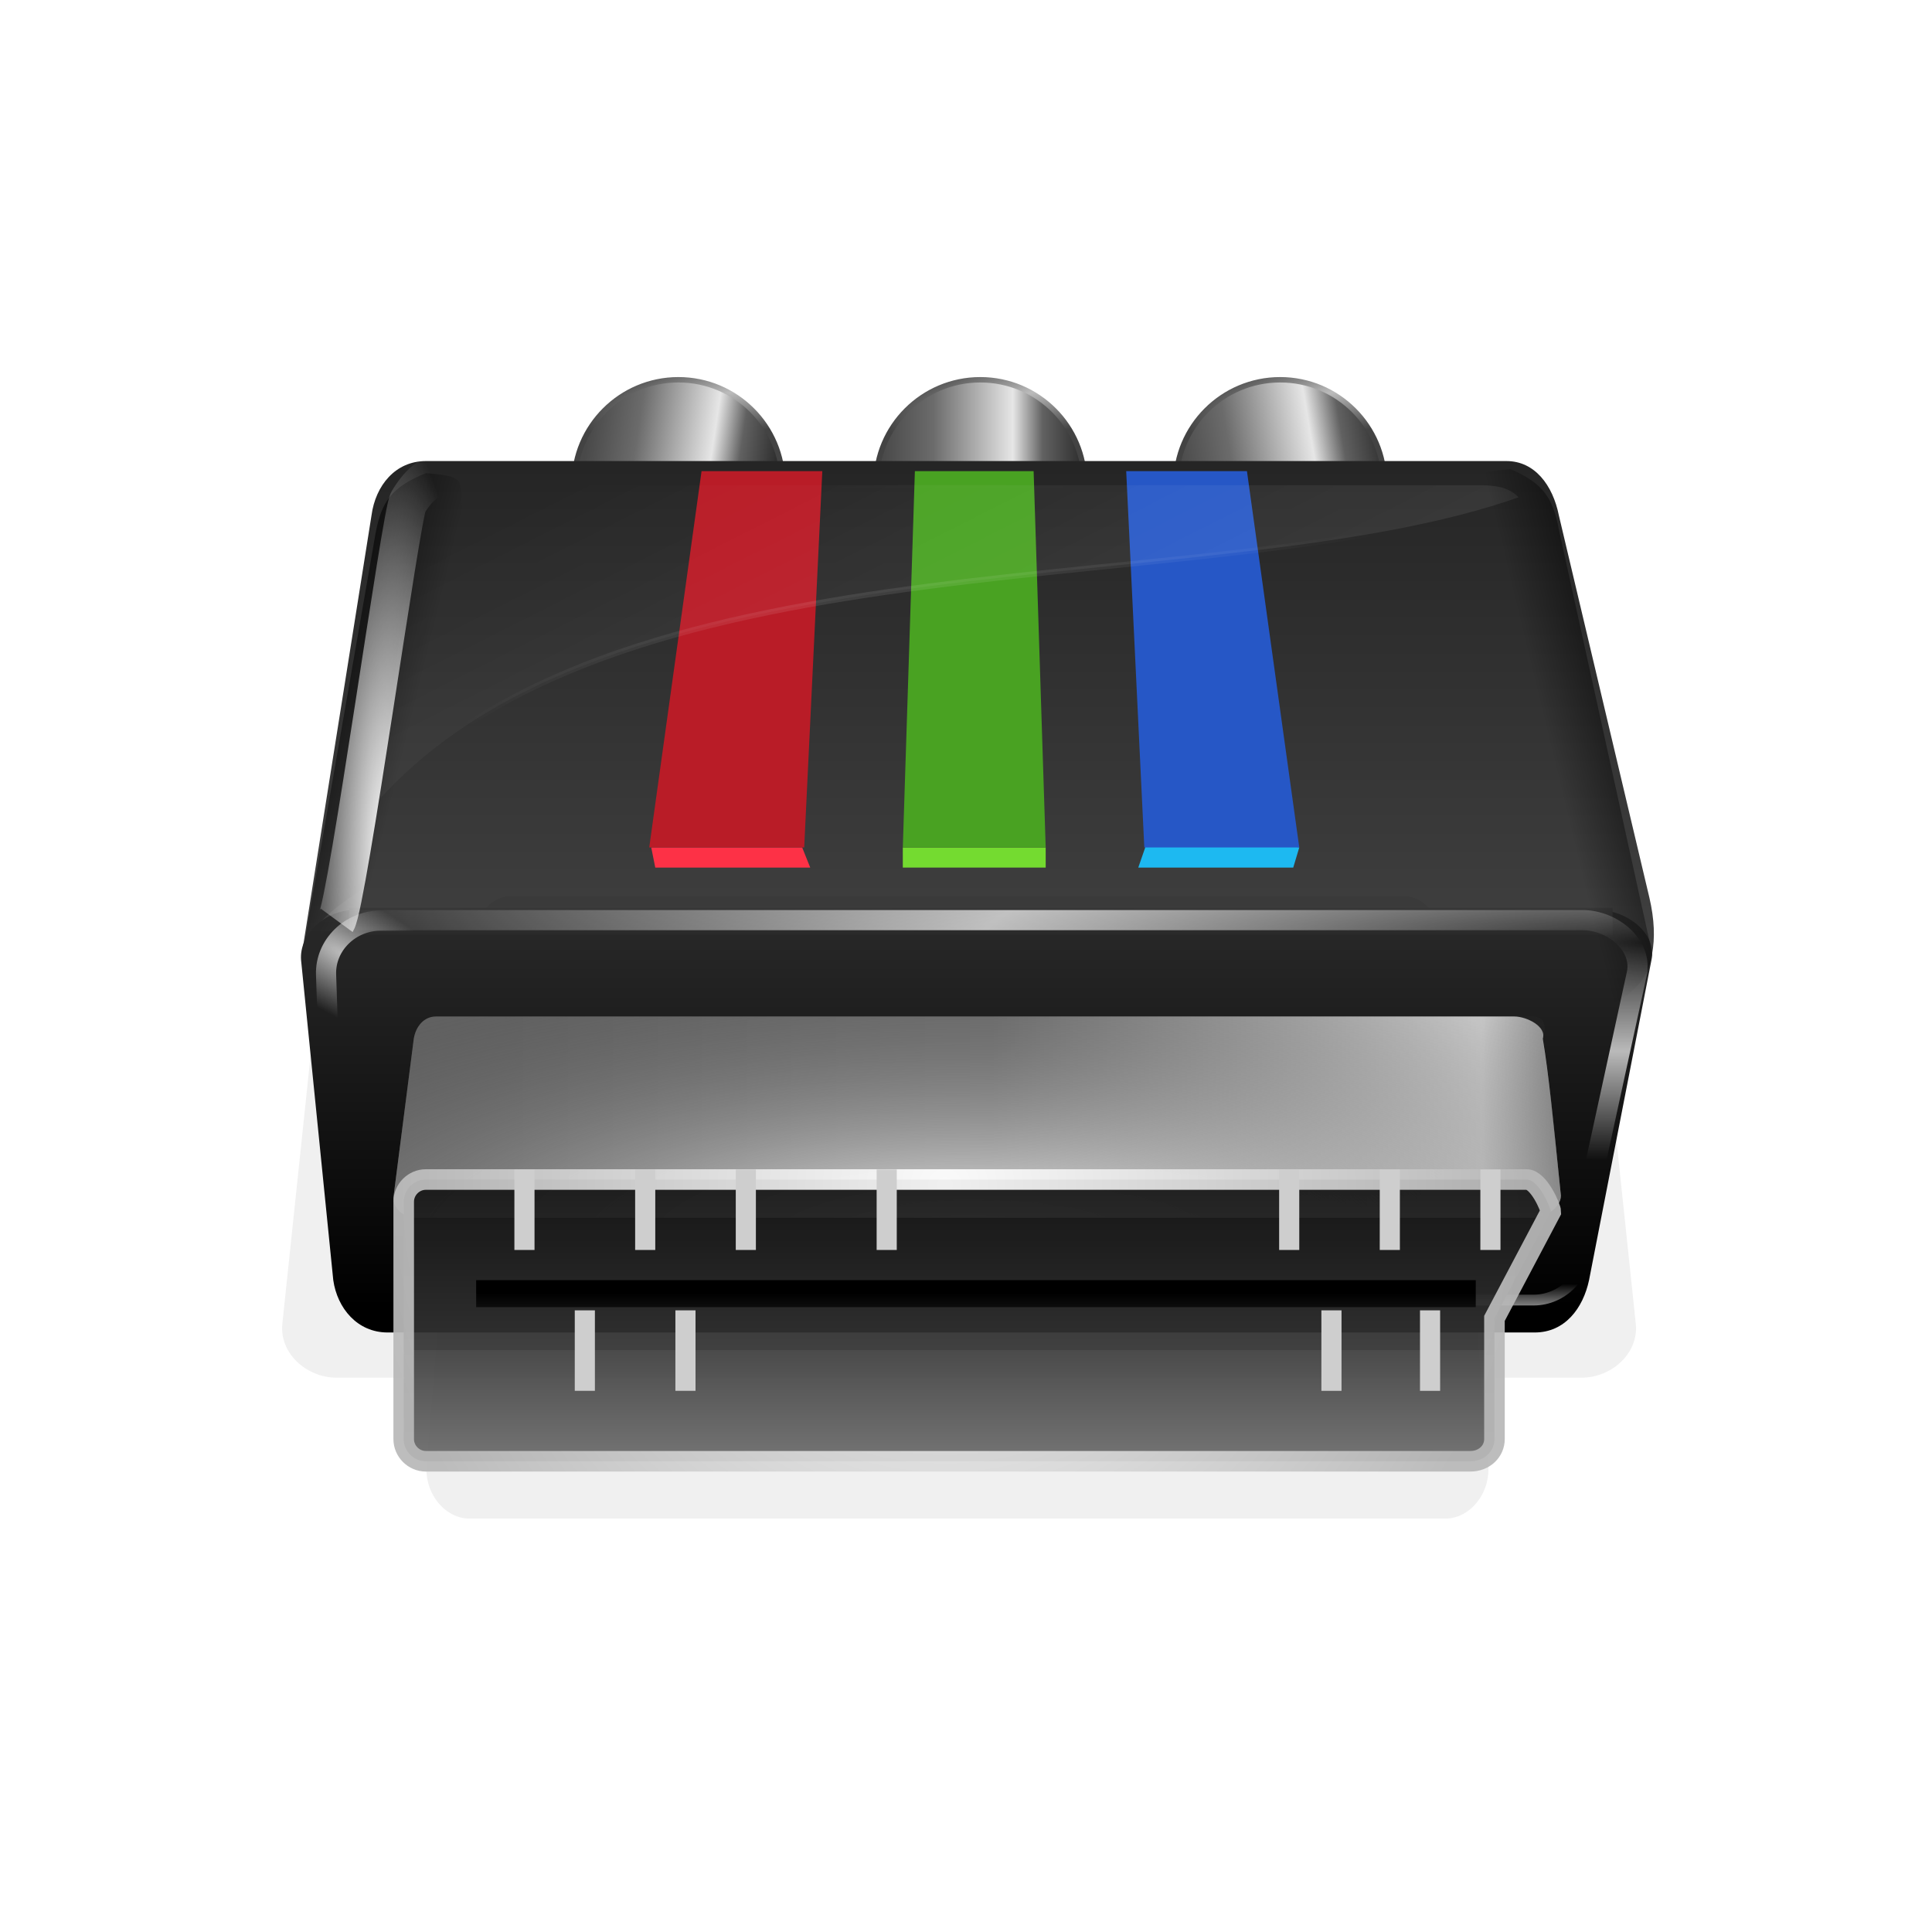 <?xml version="1.0" encoding="UTF-8" standalone="no"?>
<!-- Created with Inkscape (http://www.inkscape.org/) -->

<svg
   xmlns:dc="http://purl.org/dc/elements/1.1/"
   xmlns:cc="http://creativecommons.org/ns#"
   xmlns:rdf="http://www.w3.org/1999/02/22-rdf-syntax-ns#"
   xmlns:svg="http://www.w3.org/2000/svg"
   xmlns="http://www.w3.org/2000/svg"
   xmlns:xlink="http://www.w3.org/1999/xlink"
   xmlns:sodipodi="http://sodipodi.sourceforge.net/DTD/sodipodi-0.dtd"
   xmlns:inkscape="http://www.inkscape.org/namespaces/inkscape"
   width="96"
   height="96"
   id="svg8517"
   version="1.1"
   inkscape:version="0.48.1 r9760"
   sodipodi:docname="icon.svg"
   inkscape:export-filename="/home/sibrand/Dropbox/webprojects/Arista/icon-scart-4-96.png"
   inkscape:export-xdpi="90.17"
   inkscape:export-ydpi="90.17">
  <defs
     id="defs8519">
    <linearGradient
       id="linearGradient4176-2-7">
      <stop
         style="stop-color:#000000;stop-opacity:1;"
         offset="0"
         id="stop4178-5-1" />
      <stop
         style="stop-color:#545454;stop-opacity:1;"
         offset="1"
         id="stop4180-4-1" />
    </linearGradient>
    <linearGradient
       id="linearGradient4215-5-5">
      <stop
         style="stop-color:#141414;stop-opacity:1;"
         offset="0"
         id="stop4217-9-9" />
      <stop
         id="stop4225-4-7"
         offset="0.55"
         style="stop-color:#343434;stop-opacity:1;" />
      <stop
         id="stop4223-6-7"
         offset="0.55"
         style="stop-color:#3f3f3f;stop-opacity:1;" />
      <stop
         style="stop-color:#767676;stop-opacity:1;"
         offset="1"
         id="stop4219-9-6" />
    </linearGradient>
    <linearGradient
       id="linearGradient4227-2-7">
      <stop
         style="stop-color:#ffffff;stop-opacity:1;"
         offset="0"
         id="stop4229-4-3" />
      <stop
         style="stop-color:#b8b8b8;stop-opacity:1;"
         offset="1"
         id="stop4231-7-6" />
    </linearGradient>
    <linearGradient
       id="linearGradient4503-5-5">
      <stop
         style="stop-color:#ffffff;stop-opacity:1;"
         offset="0"
         id="stop4505-4-6" />
      <stop
         style="stop-color:#000000;stop-opacity:0;"
         offset="1"
         id="stop4507-8-3" />
    </linearGradient>
    <linearGradient
       id="linearGradient3884-2-9">
      <stop
         style="stop-color:#6c6c6c;stop-opacity:1;"
         offset="0"
         id="stop3886-8-4" />
      <stop
         id="stop5304-9-8"
         offset="0.463"
         style="stop-color:#777777;stop-opacity:1;" />
      <stop
         id="stop5302-3-1"
         offset="0.925"
         style="stop-color:#ececec;stop-opacity:1;" />
      <stop
         style="stop-color:#999999;stop-opacity:1;"
         offset="1"
         id="stop3888-6-2" />
    </linearGradient>
    <linearGradient
       id="linearGradient4076-7-9">
      <stop
         style="stop-color:#ffffff;stop-opacity:0;"
         offset="0"
         id="stop4078-6-3" />
      <stop
         id="stop4080-9"
         offset="0.5"
         style="stop-color:#ffffff;stop-opacity:0.696;" />
      <stop
         style="stop-color:#ffffff;stop-opacity:0;"
         offset="1"
         id="stop4080-7-0" />
    </linearGradient>
    <filter
       color-interpolation-filters="sRGB"
       inkscape:collect="always"
       id="filter4144-8">
      <feGaussianBlur
         inkscape:collect="always"
         stdDeviation="1.575"
         id="feGaussianBlur4146-8" />
    </filter>
    <linearGradient
       inkscape:collect="always"
       id="linearGradient4163-5">
      <stop
         style="stop-color:#ffffff;stop-opacity:1;"
         offset="0"
         id="stop4165-0" />
      <stop
         style="stop-color:#ffffff;stop-opacity:0;"
         offset="1"
         id="stop4167-9" />
    </linearGradient>
    <filter
       color-interpolation-filters="sRGB"
       inkscape:collect="always"
       id="filter4809-6"
       x="-0.463"
       width="1.925"
       y="-0.116"
       height="1.232">
      <feGaussianBlur
         inkscape:collect="always"
         stdDeviation="3.606"
         id="feGaussianBlur4811-3" />
    </filter>
    <linearGradient
       id="linearGradient4604-8">
      <stop
         style="stop-color:#000000;stop-opacity:1;"
         offset="0"
         id="stop4606-5" />
      <stop
         style="stop-color:#000000;stop-opacity:0;"
         offset="1"
         id="stop4608-6" />
    </linearGradient>
    <linearGradient
       id="linearGradient11566-1">
      <stop
         style="stop-color:#ffffff;stop-opacity:0.696;"
         offset="0"
         id="stop11570-1" />
      <stop
         id="stop11572-5"
         offset="1"
         style="stop-color:#ffffff;stop-opacity:0;" />
    </linearGradient>
    <filter
       color-interpolation-filters="sRGB"
       inkscape:collect="always"
       id="filter4813-9"
       x="-0.038"
       width="1.076"
       y="-0.142"
       height="1.285">
      <feGaussianBlur
         inkscape:collect="always"
         stdDeviation="3.856"
         id="feGaussianBlur4815-8" />
    </filter>
    <linearGradient
       inkscape:collect="always"
       id="linearGradient4050-8">
      <stop
         style="stop-color:#232323;stop-opacity:1"
         offset="0"
         id="stop4052-1" />
      <stop
         style="stop-color:#3a3a3a;stop-opacity:1"
         offset="1"
         id="stop4054-0" />
    </linearGradient>
    <mask
       maskUnits="userSpaceOnUse"
       id="mask4118-3">
      <path
         sodipodi:type="arc"
         style="fill:url(#radialGradient4122-4);fill-opacity:1;stroke:none"
         id="path4120-0"
         sodipodi:cx="464.8"
         sodipodi:cy="252"
         sodipodi:rx="9.75"
         sodipodi:ry="9.75"
         d="m 474.5,252 a 9.75,9.75 0 1 1 -19.5,0 9.75,9.75 0 1 1 19.5,0 z"
         transform="translate(-2.3,-6.1)" />
    </mask>
    <radialGradient
       inkscape:collect="always"
       xlink:href="#linearGradient4076-7-9"
       id="radialGradient4122-4"
       gradientUnits="userSpaceOnUse"
       cx="464.8"
       cy="252"
       fx="464.8"
       fy="252"
       r="9.75" />
    <filter
       color-interpolation-filters="sRGB"
       inkscape:collect="always"
       id="filter4076-4">
      <feGaussianBlur
         inkscape:collect="always"
         stdDeviation="0.787"
         id="feGaussianBlur4078-4" />
    </filter>
    <clipPath
       clipPathUnits="userSpaceOnUse"
       id="clipPath5253-4">
      <path
         style="fill:url(#linearGradient5257);fill-opacity:1;stroke:none"
         d="m 172,296 200,0 c 5.5,0 8.7,4.6 10,10 l 17,70 c 1.3,5.4 -4.5,10 -10,10 l -230,0 c -5.5,0 -11,-4.5 -10,-10 l 13,-70 c 1,-5.5 4.5,-10 10,-10 z"
         id="path5255-7"
         inkscape:connector-curvature="0"
         sodipodi:nodetypes="sssssssss"
         inkscape:export-filename="/home/sibrand/Documents/Arista/rect4583.png"
         inkscape:export-xdpi="45"
         inkscape:export-ydpi="45" />
    </clipPath>
    <mask
       maskUnits="userSpaceOnUse"
       id="mask5259-6">
      <path
         inkscape:export-ydpi="45"
         inkscape:export-xdpi="45"
         inkscape:export-filename="/home/sibrand/Documents/Arista/rect4583.png"
         sodipodi:nodetypes="sssssssss"
         inkscape:connector-curvature="0"
         id="path5261-3"
         d="m 172,296 200,0 c 5.5,0 8.7,4.6 10,10 l 17,70 c 1.3,5.4 -4.5,10 -10,10 l -230,0 c -5.5,0 -11,-4.5 -10,-10 l 13,-70 c 1,-5.5 4.5,-10 10,-10 z"
         style="fill:url(#linearGradient5263-1);fill-opacity:1;stroke:none" />
    </mask>
    <linearGradient
       inkscape:collect="always"
       xlink:href="#linearGradient4271-7"
       id="linearGradient5263-1"
       gradientUnits="userSpaceOnUse"
       gradientTransform="matrix(1,0,0,0.997,39,92.4)"
       x1="189.4"
       y1="299.6"
       x2="189.4"
       y2="211.1" />
    <linearGradient
       id="linearGradient4271-7">
      <stop
         style="stop-color:#000000;stop-opacity:1;"
         offset="0"
         id="stop4273-5" />
      <stop
         style="stop-color:#ffffff;stop-opacity:1;"
         offset="1"
         id="stop4275-9" />
    </linearGradient>
    <linearGradient
       id="linearGradient3761-6">
      <stop
         style="stop-color:#000000;stop-opacity:1;"
         offset="0"
         id="stop3763-2" />
      <stop
         style="stop-color:#3b3b3b;stop-opacity:1;"
         offset="1"
         id="stop3765-1" />
    </linearGradient>
    <filter
       color-interpolation-filters="sRGB"
       inkscape:collect="always"
       id="filter5137-7">
      <feGaussianBlur
         inkscape:collect="always"
         stdDeviation="4.564"
         id="feGaussianBlur5139-8" />
    </filter>
    <linearGradient
       id="linearGradient3870-5">
      <stop
         id="stop3872-7"
         offset="0"
         style="stop-color:#1d1d1d;stop-opacity:1" />
      <stop
         id="stop3874-4"
         offset="1"
         style="stop-color:#6c6c6c;stop-opacity:1" />
    </linearGradient>
    <linearGradient
       id="linearGradient4519-1">
      <stop
         id="stop4521-8"
         offset="0"
         style="stop-color:#494949;stop-opacity:1;" />
      <stop
         style="stop-color:#6b6b6b;stop-opacity:1;"
         offset="0.237"
         id="stop4523-5" />
      <stop
         style="stop-color:#e6e6e6;stop-opacity:1;"
         offset="0.607"
         id="stop4525-9" />
      <stop
         style="stop-color:#616161;stop-opacity:1;"
         offset="0.745"
         id="stop4527-7" />
      <stop
         id="stop4529-5"
         offset="1"
         style="stop-color:#1a1a1a;stop-opacity:1;" />
    </linearGradient>
    <linearGradient
       id="linearGradient4511-3">
      <stop
         style="stop-color:#bcbcbc;stop-opacity:1;"
         offset="0"
         id="stop4513-8" />
      <stop
         style="stop-color:#434343;stop-opacity:1;"
         offset="1"
         id="stop4515-8" />
    </linearGradient>
    <linearGradient
       inkscape:collect="always"
       xlink:href="#linearGradient4519-1"
       id="linearGradient4184"
       gradientUnits="userSpaceOnUse"
       x1="124"
       y1="165.6"
       x2="161.7"
       y2="171.3" />
    <radialGradient
       inkscape:collect="always"
       xlink:href="#linearGradient4511-3"
       id="radialGradient4186"
       gradientUnits="userSpaceOnUse"
       gradientTransform="matrix(-1.408,0.269,-0.078,-0.406,356.5,169.3)"
       cx="137.5"
       cy="142.9"
       fx="137.5"
       fy="142.9"
       r="19.75" />
    <linearGradient
       inkscape:collect="always"
       xlink:href="#linearGradient4519-1"
       id="linearGradient4188"
       gradientUnits="userSpaceOnUse"
       x1="124"
       y1="165.6"
       x2="164.7"
       y2="158.8" />
    <radialGradient
       inkscape:collect="always"
       xlink:href="#linearGradient4511-3"
       id="radialGradient4190"
       gradientUnits="userSpaceOnUse"
       gradientTransform="matrix(-1.408,0.269,-0.078,-0.406,356.5,169.3)"
       cx="137.5"
       cy="142.9"
       fx="137.5"
       fy="142.9"
       r="19.75" />
    <linearGradient
       inkscape:collect="always"
       xlink:href="#linearGradient4519-1"
       id="linearGradient4192"
       gradientUnits="userSpaceOnUse"
       x1="124"
       y1="165.6"
       x2="163.9"
       y2="165.6" />
    <radialGradient
       inkscape:collect="always"
       xlink:href="#linearGradient4511-3"
       id="radialGradient4194"
       gradientUnits="userSpaceOnUse"
       gradientTransform="matrix(-1.408,0.269,-0.078,-0.406,356.5,169.3)"
       cx="137.5"
       cy="142.9"
       fx="137.5"
       fy="142.9"
       r="19.75" />
    <linearGradient
       inkscape:collect="always"
       xlink:href="#linearGradient3870-5"
       id="linearGradient4196"
       gradientUnits="userSpaceOnUse"
       gradientTransform="matrix(0.269,0,0,0.268,-89.29,370.9)"
       x1="189.4"
       y1="178"
       x2="189.4"
       y2="441.8" />
    <linearGradient
       inkscape:collect="always"
       xlink:href="#linearGradient4604-8"
       id="linearGradient4198"
       gradientUnits="userSpaceOnUse"
       gradientTransform="matrix(-0.269,0,0,0.295,36.96,366)"
       x1="369.9"
       y1="259.1"
       x2="344.7"
       y2="265.9" />
    <linearGradient
       inkscape:collect="always"
       xlink:href="#linearGradient3761-6"
       id="linearGradient4200"
       gradientUnits="userSpaceOnUse"
       gradientTransform="matrix(0.269,0,0,0.269,-89.29,374.1)"
       x1="210"
       y1="347.7"
       x2="210"
       y2="244" />
    <radialGradient
       inkscape:collect="always"
       xlink:href="#linearGradient4076-7-9"
       id="radialGradient4202"
       gradientUnits="userSpaceOnUse"
       gradientTransform="matrix(1.777,0.009,-2.581e-5,0.091,87.72,666.8)"
       cx="42.47"
       cy="478.4"
       fx="42.47"
       fy="478.4"
       r="125" />
    <linearGradient
       inkscape:collect="always"
       xlink:href="#linearGradient4050-8"
       id="linearGradient4204"
       gradientUnits="userSpaceOnUse"
       gradientTransform="matrix(0.269,0,0,0.269,-96.59,380.8)"
       x1="261.3"
       y1="256.5"
       x2="261.3"
       y2="248" />
    <linearGradient
       inkscape:collect="always"
       xlink:href="#linearGradient4163-5"
       id="linearGradient4206"
       gradientUnits="userSpaceOnUse"
       gradientTransform="matrix(0.248,0,0,0.34,-84.39,357.3)"
       x1="220.4"
       y1="305.9"
       x2="179.3"
       y2="194.4" />
    <radialGradient
       inkscape:collect="always"
       xlink:href="#linearGradient4163-5"
       id="radialGradient4208"
       gradientUnits="userSpaceOnUse"
       gradientTransform="matrix(0.269,0,0,0.075,-96.59,418.7)"
       cx="257"
       cy="211.6"
       fx="257"
       fy="211.6"
       r="105.8" />
    <radialGradient
       inkscape:collect="always"
       xlink:href="#linearGradient4050-8"
       id="radialGradient4210"
       gradientUnits="userSpaceOnUse"
       cx="457"
       cy="251.5"
       fx="457"
       fy="251.5"
       r="10.75" />
    <radialGradient
       inkscape:collect="always"
       xlink:href="#linearGradient11566-1"
       id="radialGradient4212"
       gradientUnits="userSpaceOnUse"
       gradientTransform="matrix(0.043,-0.075,0.225,0.13,7.26,644.5)"
       cx="47.3"
       cy="650.4"
       fx="47.3"
       fy="650.4"
       r="125" />
    <linearGradient
       inkscape:collect="always"
       xlink:href="#linearGradient4604-8"
       id="linearGradient4214"
       gradientUnits="userSpaceOnUse"
       gradientTransform="matrix(0.269,0,0,0.298,-89.29,365.3)"
       x1="369.9"
       y1="259.1"
       x2="344.7"
       y2="265.9" />
    <radialGradient
       inkscape:collect="always"
       xlink:href="#linearGradient4163-5"
       id="radialGradient4216"
       gradientUnits="userSpaceOnUse"
       gradientTransform="matrix(1.467,9.499e-5,0,6.38,-54.13,-721)"
       cx="152"
       cy="224.1"
       fx="152"
       fy="224.1"
       r="11.37" />
    <radialGradient
       inkscape:collect="always"
       xlink:href="#linearGradient4076-7-9"
       id="radialGradient4218"
       gradientUnits="userSpaceOnUse"
       gradientTransform="matrix(1.961,0,0.006,0.321,82.18,513)"
       cx="32.13"
       cy="654.7"
       fx="32.13"
       fy="654.7"
       r="125" />
    <linearGradient
       inkscape:collect="always"
       xlink:href="#linearGradient3884-2-9"
       id="linearGradient4220"
       gradientUnits="userSpaceOnUse"
       gradientTransform="matrix(0.275,0,0,0.263,-90.99,260.6)"
       x1="149.6"
       y1="751.2"
       x2="341.2"
       y2="751.2" />
    <radialGradient
       inkscape:collect="always"
       xlink:href="#linearGradient4503-5-5"
       id="radialGradient4222"
       gradientUnits="userSpaceOnUse"
       gradientTransform="matrix(0.531,2.732e-6,-9.372e-7,0.169,-151.3,326.8)"
       cx="234.8"
       cy="816.6"
       fx="234.8"
       fy="816.6"
       r="106" />
    <linearGradient
       inkscape:collect="always"
       xlink:href="#linearGradient4215-5-5"
       id="linearGradient4224"
       gradientUnits="userSpaceOnUse"
       gradientTransform="matrix(0.271,0,0,0.278,-89.99,249.6)"
       x1="245"
       y1="761.4"
       x2="245"
       y2="817" />
    <radialGradient
       inkscape:collect="always"
       xlink:href="#linearGradient4227-2-7"
       id="radialGradient4226"
       gradientUnits="userSpaceOnUse"
       gradientTransform="matrix(0.271,-2.579e-7,0,0.262,-89.99,263.2)"
       cx="229.5"
       cy="757.1"
       fx="229.5"
       fy="757.1"
       r="106.2" />
    <linearGradient
       inkscape:collect="always"
       xlink:href="#linearGradient4176-2-7"
       id="linearGradient4228"
       gradientUnits="userSpaceOnUse"
       gradientTransform="matrix(0.269,0,0,0.269,-85.99,236.7)"
       x1="220"
       y1="855.9"
       x2="220"
       y2="873" />
  </defs>
  <sodipodi:namedview
     id="base"
     pagecolor="#9e9e9e"
     bordercolor="#666666"
     borderopacity="1.0"
     inkscape:pageopacity="1"
     inkscape:pageshadow="2"
     inkscape:zoom="5.655"
     inkscape:cx="56.18"
     inkscape:cy="46.723388"
     inkscape:document-units="px"
     inkscape:current-layer="g4144"
     showgrid="true"
     fit-margin-top="0"
     fit-margin-left="0"
     fit-margin-right="0"
     fit-margin-bottom="0"
     showguides="true"
     inkscape:guide-bbox="true"
     inkscape:object-paths="true"
     showborder="true"
     inkscape:showpageshadow="false"
     borderlayer="true"
     gridtolerance="13"
     objecttolerance="8"
     inkscape:window-width="1310"
     inkscape:window-height="744"
     inkscape:window-x="56"
     inkscape:window-y="24"
     inkscape:window-maximized="1">
    <inkscape:grid
       type="xygrid"
       id="grid10019"
       empspacing="5"
       visible="true"
       enabled="true"
       snapvisiblegridlinesonly="true"
       empcolor="#59646e"
       empopacity="0.251"
       color="#a1a1a1"
       opacity="0.31" />
  </sodipodi:namedview>
  <g
     inkscape:groupmode="layer"
     id="layer2"
     inkscape:label="BG"
     transform="translate(156,-172)" />
  <g
     inkscape:label="Layer 1"
     inkscape:groupmode="layer"
     id="layer1"
     transform="translate(-87.5,-508.1)" />
  <g
     inkscape:groupmode="layer"
     id="layer3"
     inkscape:label="scartplug"
     transform="translate(0,-308)">
    <g
       id="g4144"
       transform="translate(74.75,-94.69)">
      <path
         style="opacity:0.25;fill:#151515;fill-opacity:1;stroke:none;filter:url(#filter5137-7)"
         d="m 169,684.8 210,0 c 5.5,0 9.4,4.5 10,10 l 10,95 c 0.6,5.5 -4.5,10 -10,10 l -230,0 c -5.5,0 -10.6,-4.5 -10,-10 l 10,-95 c 0.6,-5.5 4.5,-10 10,-10 z"
         id="path3377"
         inkscape:connector-curvature="0"
         sodipodi:nodetypes="sssssssss"
         inkscape:export-filename="/home/sibrand/Documents/Arista/icon-arista-3.png"
         inkscape:export-xdpi="90.17"
         inkscape:export-ydpi="90.17"
         transform="matrix(0.269,0,0,0.269,-100.8,256)" />
      <path
         sodipodi:type="arc"
         style="fill:url(#linearGradient4184);fill-opacity:1;stroke:url(#radialGradient4186);stroke-opacity:1"
         id="path3379"
         sodipodi:cx="142.2"
         sodipodi:cy="165.2"
         sodipodi:rx="19.25"
         sodipodi:ry="19.25"
         d="m 161.45,165.2 c 0,10.631 -8.619,19.25 -19.25,19.25 -10.631,0 -19.25,-8.619 -19.25,-19.25 0,-10.631 8.619,-19.25 19.25,-19.25 10.631,0 19.25,8.619 19.25,19.25 z"
         transform="matrix(0.269,0,0,0.269,-79.29,382.3)"
         inkscape:export-filename="/home/sibrand/Documents/Arista/icon-arista-3.png"
         inkscape:export-xdpi="90.17"
         inkscape:export-ydpi="90.17" />
      <path
         transform="matrix(0.269,0,0,0.269,-49.39,382.3)"
         d="m 161.45,165.2 c 0,10.631 -8.619,19.25 -19.25,19.25 -10.631,0 -19.25,-8.619 -19.25,-19.25 0,-10.631 8.619,-19.25 19.25,-19.25 10.631,0 19.25,8.619 19.25,19.25 z"
         sodipodi:ry="19.25"
         sodipodi:rx="19.25"
         sodipodi:cy="165.2"
         sodipodi:cx="142.2"
         id="path3381"
         style="fill:url(#linearGradient4188);fill-opacity:1;stroke:url(#radialGradient4190);stroke-opacity:1"
         sodipodi:type="arc"
         inkscape:export-filename="/home/sibrand/Documents/Arista/icon-arista-3.png"
         inkscape:export-xdpi="90.17"
         inkscape:export-ydpi="90.17" />
      <path
         inkscape:export-ydpi="90.17"
         inkscape:export-xdpi="90.17"
         inkscape:export-filename="/home/sibrand/Documents/Arista/icon-arista-3.png"
         sodipodi:type="arc"
         style="fill:url(#linearGradient4192);fill-opacity:1;stroke:url(#radialGradient4194);stroke-opacity:1"
         id="path3383"
         sodipodi:cx="142.2"
         sodipodi:cy="165.2"
         sodipodi:rx="19.25"
         sodipodi:ry="19.25"
         d="m 161.45,165.2 c 0,10.631 -8.619,19.25 -19.25,19.25 -10.631,0 -19.25,-8.619 -19.25,-19.25 0,-10.631 8.619,-19.25 19.25,-19.25 10.631,0 19.25,8.619 19.25,19.25 z"
         transform="matrix(0.269,0,0,0.269,-64.29,382.3)" />
      <path
         style="fill:url(#linearGradient4196);fill-opacity:1;stroke:none"
         d="m -53.59,425.6 53.699,0 c 1.401,0 2.3,1.2 2.6,2.7 l 4.5,19 c 1,4.3 -1.5,6.3 -5.1,6.1 l -59.099,-3.1 c 0.1,0 -2.8,0 -2.7,-0.6 l 3.4,-21.4 c 0.2,-1.5 1.2,-2.7 2.7,-2.7 z"
         id="path3385"
         inkscape:connector-curvature="0"
         sodipodi:nodetypes="ssssscsss"
         inkscape:export-filename="/home/sibrand/Documents/Arista/icon-arista-3.png"
         inkscape:export-xdpi="90.17"
         inkscape:export-ydpi="90.17" />
      <path
         transform="matrix(0.211,0,0,0.269,-84.99,263)"
         inkscape:export-ydpi="90.17"
         inkscape:export-xdpi="90.17"
         inkscape:export-filename="/home/sibrand/Documents/Arista/icon-arista-3.png"
         sodipodi:nodetypes="sssssssss"
         inkscape:connector-curvature="0"
         id="path3552"
         d="m 169,684.8 210,0 c 5.5,0 9.4,4.5 10,10 l 10,95 c 0.6,5.5 -4.5,10 -10,10 l -230,0 c -5.5,0 -10.6,-4.5 -10,-10 l 10,-95 c 0.6,-5.5 4.5,-10 10,-10 z"
         style="opacity:0.25;fill:#151515;fill-opacity:1;stroke:none;filter:url(#filter5137-7)" />
      <path
         style="fill:url(#linearGradient4198);fill-opacity:1;stroke:none"
         d="m -53.59,426.2 c -1.7,0.7 -2.2,1.4 -2.5,3 l -3.6,20.7 c 1.1,-3.6 10.2,-5.3 9.7,-9.3 l -1.6,-11.4 c -0.6,-2.6 0.5,-2.8 -2,-3 z"
         id="path3387"
         inkscape:connector-curvature="0"
         sodipodi:nodetypes="cscccc"
         inkscape:export-filename="/home/sibrand/Documents/Arista/icon-arista-3.png"
         inkscape:export-xdpi="90.17"
         inkscape:export-ydpi="90.17" />
      <path
         sodipodi:nodetypes="sssssssss"
         inkscape:connector-curvature="0"
         id="path3389"
         d="m -57.09,447.9 61.699,0 c 1.5,0 3,1.2 2.7,2.5 l -3.1,15.9 c -0.3,1.4 -1.2,2.6 -2.7,2.6 l -56.999,0 c -1.5,0 -2.5,-1.2 -2.7,-2.6 l -1.6,-15.9 c -0.1,-1.3 1.2,-2.5 2.7,-2.5 z"
         style="fill:url(#linearGradient4200);fill-opacity:1;stroke:none"
         inkscape:export-filename="/home/sibrand/Documents/Arista/icon-arista-3.png"
         inkscape:export-xdpi="90.17"
         inkscape:export-ydpi="90.17" />
      <path
         inkscape:connector-curvature="0"
         id="path3393"
         d="m 156.5,719 230,0 c 5.5,0 10,4.5 10,10 l 0,45 c 0,5.5 -4.5,10 -10,10 l -230,0 c -5.5,0 -10,-4.5 -10,-10 l 0,-45 c 0,-5.5 4.5,-10 10,-10 z"
         style="fill:none;stroke:url(#radialGradient4202);stroke-width:2;stroke-miterlimit:4;filter:url(#filter4076-4)"
         transform="matrix(-0.262,0,0,-0.269,42.46,660.7)"
         inkscape:export-filename="/home/sibrand/Documents/Arista/icon-arista-3.png"
         inkscape:export-xdpi="90.17"
         inkscape:export-ydpi="90.17" />
      <rect
         style="fill:url(#linearGradient4204);fill-opacity:1;stroke:none"
         id="rect3395"
         width="62.77"
         height="1.342"
         x="-57.39"
         y="447.8"
         inkscape:export-filename="/home/sibrand/Documents/Arista/icon-arista-3.png"
         inkscape:export-xdpi="90.17"
         inkscape:export-ydpi="90.17" />
      <path
         sodipodi:nodetypes="ccccc"
         inkscape:connector-curvature="0"
         id="path3397"
         d="m -17.29,443.2 7.1,1.6 -0.3,1 -7.7,0 z"
         style="fill:#1db9f1;fill-opacity:1;stroke:none" />
      <path
         sodipodi:nodetypes="ccccc"
         inkscape:connector-curvature="0"
         id="path3399"
         d="m -29.89,444.8 7.1,0 0,1 -7.1,0 z"
         style="fill:#74db30;fill-opacity:1;stroke:none" />
      <path
         style="fill:#fd3146;fill-opacity:1;stroke:none"
         d="m -34.89,444.8 -7.5,0 0.2,1 7.7,0 z"
         id="path3401"
         inkscape:connector-curvature="0"
         sodipodi:nodetypes="ccccc" />
      <path
         style="fill:#2657c6;fill-opacity:1;stroke:none"
         d="m -18.79,426.1 6,0 2.6,18.7 -7.7,0 z"
         id="path3403"
         inkscape:connector-curvature="0"
         sodipodi:nodetypes="ccccc" />
      <path
         style="fill:#49a222;fill-opacity:1;stroke:none"
         d="m -29.29,426.1 5.9,0 0.6,18.7 -7.1,0 z"
         id="path3405"
         inkscape:connector-curvature="0"
         sodipodi:nodetypes="ccccc" />
      <path
         sodipodi:nodetypes="ccccc"
         inkscape:connector-curvature="0"
         id="path3407"
         d="m -33.89,426.1 -6,0 -2.6,18.7 7.7,0 z"
         style="fill:#b91c27;fill-opacity:1;stroke:none" />
      <path
         style="opacity:0.135;fill:url(#linearGradient4206);fill-opacity:1;stroke:url(#radialGradient4208);stroke-width:0.269;stroke-miterlimit:4;stroke-opacity:1;stroke-dasharray:none"
         clip-path="none"
         d="m -51.89,426.8 c -1.3,0 -2.2,0.9 -2.4,2.7 l -1.4,11.2 c -0.1,0.7 -0.2,1.2 -0.2,1.7 12.2,-13.5 41.6,-9.7 56.599,-15 -0.5,-0.5 -1.1,-0.6 -2,-0.6 l -50.599,0 z"
         id="path3409"
         inkscape:connector-curvature="0"
         inkscape:export-filename="/home/sibrand/Documents/Arista/icon-arista-3.png"
         inkscape:export-xdpi="90.17"
         inkscape:export-ydpi="90.17" />
      <path
         sodipodi:type="arc"
         style="fill:url(#radialGradient4210);fill-opacity:1;stroke:none"
         id="path3411"
         sodipodi:cx="457"
         sodipodi:cy="251.5"
         sodipodi:rx="10.75"
         sodipodi:ry="10.75"
         d="m 467.75,251.5 c 0,5.937 -4.813,10.75 -10.75,10.75 -5.937,0 -10.75,-4.813 -10.75,-10.75 0,-5.937 4.813,-10.75 10.75,-10.75 5.937,0 10.75,4.813 10.75,10.75 z"
         transform="matrix(0.269,0,0,0.269,-118.4,382.8)"
         mask="url(#mask4118-3)"
         inkscape:export-filename="/home/sibrand/Documents/Arista/icon-arista-3.png"
         inkscape:export-xdpi="90.17"
         inkscape:export-ydpi="90.17" />
      <path
         transform="matrix(0.269,0,0,0.269,-99.49,255)"
         style="fill:none;stroke:url(#radialGradient4212);stroke-width:3.724;stroke-miterlimit:4;stroke-dasharray:none;filter:url(#filter4813-9)"
         d="m 162.2,719.1 223.5,0 c 5.5,0 10,4.5 10,10 l 0,45 c 0,5.5 -4.5,10 -10,10 l -217,-0.1 c -5.5,0 -14.8,-4.9 -15,-10.4 l -1.5,-44.5 c -0.2,-5.5 4.5,-10 10,-10 z"
         id="path3413"
         inkscape:connector-curvature="0"
         sodipodi:nodetypes="sssssssss" />
      <path
         inkscape:export-ydpi="90.17"
         inkscape:export-xdpi="90.17"
         inkscape:export-filename="/home/sibrand/Documents/Arista/icon-arista-3.png"
         sodipodi:nodetypes="cscccc"
         inkscape:connector-curvature="0"
         id="path3415"
         d="m 0.308,426 c 1.601,0.7 2.1,1.4 2.401,3 l 4.6,20.9 c 0,5 -13,4.2 -12.5,0 l 3.5,-20.9 c 0.6,-2.6 -0.5,-2.8 2,-3 z"
         style="fill:url(#linearGradient4214);fill-opacity:1;stroke:none" />
      <path
         style="fill:none;stroke:url(#radialGradient4216);stroke-width:7.093;stroke-linecap:butt;stroke-linejoin:miter;stroke-miterlimit:4;stroke-opacity:1;stroke-dasharray:none;filter:url(#filter4809-6)"
         d="m 159.4,720 c 2,-3 11.9,-68.2 13.2,-70.2 2.9,-4.4 5.5,-4.4 5.5,-4.4"
         id="path3417"
         inkscape:connector-curvature="0"
         sodipodi:nodetypes="csc"
         transform="matrix(0.269,0,0,0.296,-100.9,235.3)"
         inkscape:export-filename="/home/sibrand/Documents/Arista/icon-arista-3.png"
         inkscape:export-xdpi="90.17"
         inkscape:export-ydpi="90.17" />
      <path
         sodipodi:nodetypes="sssssssss"
         inkscape:connector-curvature="0"
         id="path3419"
         d="m 160.5,719 230,0 c 5.5,0 10,4.5 10,10 l 0,45 c 0,5.5 -4.5,10 -10,10 l -220.2,0 c -5.5,0 -8.8,-4.6 -10,-10 l -9.8,-45 c -1.2,-5.4 4.5,-10 10,-10 z"
         style="fill:none;stroke:url(#radialGradient4218);stroke-width:3.724;stroke-miterlimit:4;stroke-dasharray:none;filter:url(#filter4144-8)"
         transform="matrix(-0.269,0,0,0.269,47.06,255)"
         inkscape:export-filename="/home/sibrand/Documents/Arista/icon-arista-3.png"
         inkscape:export-xdpi="90.17"
         inkscape:export-ydpi="90.17" />
      <path
         sodipodi:nodetypes="ssccsssss"
         inkscape:connector-curvature="0"
         id="path3421"
         d="m -53.09,453.2 53.599,0 c 0.601,0 1.601,0.5 1.401,1.1 0.3,1.8 0.5,3.9 0.9,7.8 0,0.6 -0.8,1.1 -1.4,1.1 l -55.499,0 c -0.6,0 -1.2,-0.5 -1.1,-1.1 l 1,-7.8 c 0.1,-0.6 0.5,-1.1 1.1,-1.1 z"
         style="fill:url(#linearGradient4220);fill-opacity:1;stroke:none"
         inkscape:export-filename="/home/sibrand/Documents/Arista/icon-arista-3.png"
         inkscape:export-xdpi="90.17"
         inkscape:export-ydpi="90.17" />
      <path
         style="fill:url(#radialGradient4222);fill-opacity:1;stroke:none"
         d="m -53.09,453.2 54.499,0 c 0.6,0 0.7,0.5 0.5,1.1 0.5,3.4 0.5,3.9 0.9,7.8 0,0.6 -0.8,1.1 -1.4,1.1 l -55.499,0 c -0.6,0 -1.2,-0.5 -1.1,-1.1 l 1,-7.8 c 0.1,-0.6 0.5,-1.1 1.1,-1.1 z"
         id="path3423"
         inkscape:connector-curvature="0"
         sodipodi:nodetypes="ssccsssss"
         inkscape:export-filename="/home/sibrand/Documents/Arista/icon-arista-3.png"
         inkscape:export-xdpi="90.17"
         inkscape:export-ydpi="90.17" />
      <path
         style="opacity:0.931;fill:url(#linearGradient4224);fill-opacity:1;stroke:url(#radialGradient4226);stroke-width:1.022;stroke-miterlimit:4;stroke-dasharray:none"
         d="m -53.59,461.3 54.699,0 c 0.6,0 1.2,1.4 1.2,1.6 l -2.8,5.3 0,6 c 0,0.6 -0.5,1.1 -1.2,1.1 l -51.899,0 c -0.6,0 -1.1,-0.5 -1.1,-1.1 l 0,-11.8 c 0,-0.6 0.5,-1.1 1.1,-1.1 z"
         id="path3425"
         inkscape:connector-curvature="0"
         sodipodi:nodetypes="ssccssssss"
         inkscape:export-filename="/home/sibrand/Documents/Arista/icon-arista-3.png"
         inkscape:export-xdpi="90.17"
         inkscape:export-ydpi="90.17" />
      <rect
         style="fill:#cecece;fill-opacity:1;stroke:none"
         id="rect3427"
         width="1"
         height="4"
         x="-49.19"
         y="460.8"
         inkscape:tile-x0="40"
         inkscape:tile-y0="-155"
         inkscape:export-filename="/home/sibrand/Documents/Arista/icon-arista-3.png"
         inkscape:export-xdpi="90.17"
         inkscape:export-ydpi="90.17" />
      <rect
         style="fill:url(#linearGradient4228);fill-opacity:1;stroke:none"
         id="rect3429"
         width="49.67"
         height="1.342"
         x="-51.09"
         y="466.3"
         rx="0"
         ry="0"
         inkscape:export-filename="/home/sibrand/Documents/Arista/icon-arista-3.png"
         inkscape:export-xdpi="90.17"
         inkscape:export-ydpi="90.17" />
      <rect
         inkscape:tile-y0="-155"
         inkscape:tile-x0="40"
         y="467.8"
         x="-46.19"
         height="3.999"
         width="1"
         id="rect3431"
         style="fill:#cecece;fill-opacity:1;stroke:none"
         inkscape:export-filename="/home/sibrand/Documents/Arista/icon-arista-3.png"
         inkscape:export-xdpi="90.17"
         inkscape:export-ydpi="90.17" />
      <rect
         inkscape:tile-y0="-155"
         inkscape:tile-x0="40"
         y="467.8"
         x="40.19"
         height="3.999"
         width="1"
         id="rect3433"
         style="fill:#cecece;fill-opacity:1;stroke:none"
         transform="scale(-1,1)"
         inkscape:export-filename="/home/sibrand/Documents/Arista/icon-arista-3.png"
         inkscape:export-xdpi="90.17"
         inkscape:export-ydpi="90.17" />
      <rect
         transform="scale(-1,1)"
         style="fill:#cecece;fill-opacity:1;stroke:none"
         id="rect3435"
         width="1"
         height="4"
         x="42.19"
         y="460.8"
         inkscape:tile-x0="40"
         inkscape:tile-y0="-155"
         inkscape:export-filename="/home/sibrand/Documents/Arista/icon-arista-3.png"
         inkscape:export-xdpi="90.17"
         inkscape:export-ydpi="90.17" />
      <rect
         style="fill:#cecece;fill-opacity:1;stroke:none"
         id="rect3437"
         width="1"
         height="4"
         x="-38.19"
         y="460.8"
         inkscape:tile-x0="40"
         inkscape:tile-y0="-155"
         inkscape:export-filename="/home/sibrand/Documents/Arista/icon-arista-3.png"
         inkscape:export-xdpi="90.17"
         inkscape:export-ydpi="90.17" />
      <rect
         transform="scale(-1,1)"
         style="fill:#cecece;fill-opacity:1;stroke:none"
         id="rect3439"
         width="1"
         height="4"
         x="30.19"
         y="460.8"
         inkscape:tile-x0="40"
         inkscape:tile-y0="-155"
         inkscape:export-filename="/home/sibrand/Documents/Arista/icon-arista-3.png"
         inkscape:export-xdpi="90.17"
         inkscape:export-ydpi="90.17" />
      <rect
         transform="scale(-1,1)"
         style="fill:#cecece;fill-opacity:1;stroke:none"
         id="rect3441"
         width="1"
         height="4"
         x="10.19"
         y="460.8"
         inkscape:tile-x0="40"
         inkscape:tile-y0="-155"
         inkscape:export-filename="/home/sibrand/Documents/Arista/icon-arista-3.png"
         inkscape:export-xdpi="90.17"
         inkscape:export-ydpi="90.17" />
      <rect
         style="fill:#cecece;fill-opacity:1;stroke:none"
         id="rect3443"
         width="1"
         height="4"
         x="-6.191"
         y="460.8"
         inkscape:tile-x0="40"
         inkscape:tile-y0="-155"
         inkscape:export-filename="/home/sibrand/Documents/Arista/icon-arista-3.png"
         inkscape:export-xdpi="90.17"
         inkscape:export-ydpi="90.17" />
      <rect
         transform="scale(-1,1)"
         style="fill:#cecece;fill-opacity:1;stroke:none"
         id="rect3445"
         width="1"
         height="4"
         x="0.192"
         y="460.8"
         inkscape:tile-x0="40"
         inkscape:tile-y0="-155"
         inkscape:export-filename="/home/sibrand/Documents/Arista/icon-arista-3.png"
         inkscape:export-xdpi="90.17"
         inkscape:export-ydpi="90.17" />
      <rect
         style="fill:#cecece;fill-opacity:1;stroke:none"
         id="rect3447"
         width="1"
         height="4"
         x="-9.091"
         y="467.8"
         inkscape:tile-x0="40"
         inkscape:tile-y0="-155"
         inkscape:export-filename="/home/sibrand/Documents/Arista/icon-arista-3.png"
         inkscape:export-xdpi="90.17"
         inkscape:export-ydpi="90.17" />
      <rect
         transform="scale(-1,1)"
         style="fill:#cecece;fill-opacity:1;stroke:none"
         id="rect3449"
         width="1"
         height="4"
         x="3.191"
         y="467.8"
         inkscape:tile-x0="40"
         inkscape:tile-y0="-155"
         inkscape:export-filename="/home/sibrand/Documents/Arista/icon-arista-3.png"
         inkscape:export-xdpi="90.17"
         inkscape:export-ydpi="90.17" />
    </g>
  </g>
</svg>
